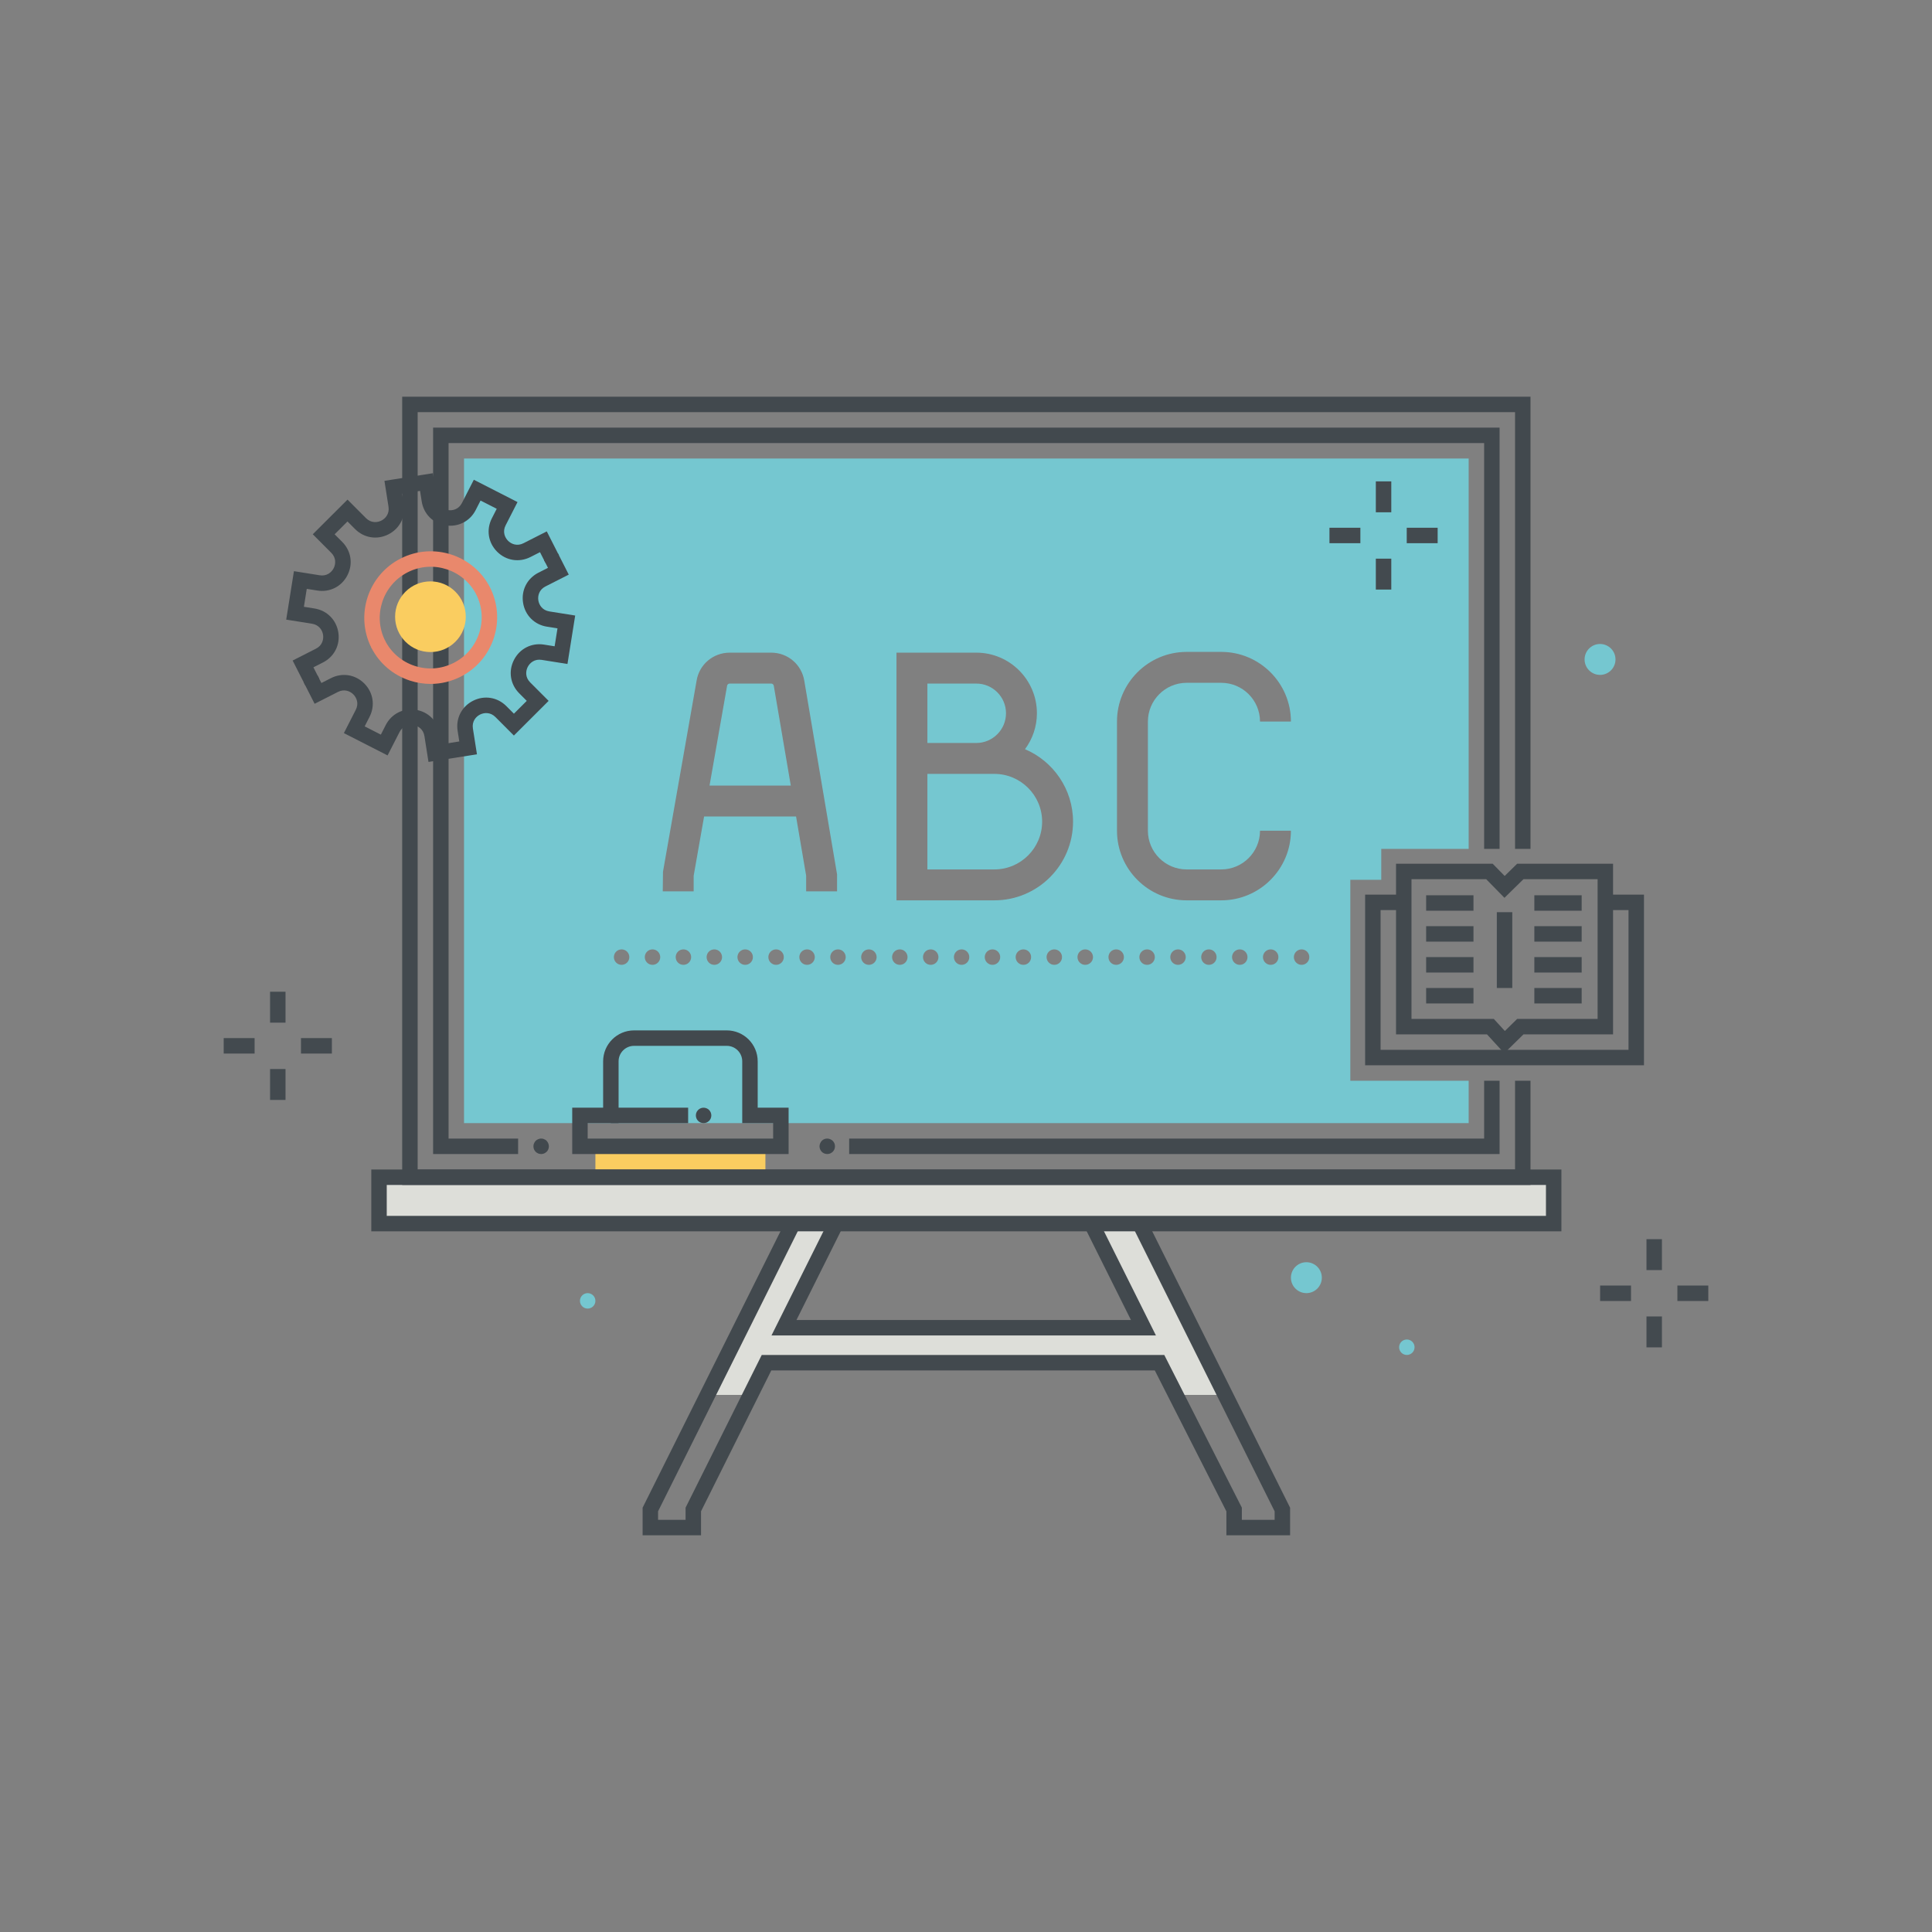 <svg xmlns="http://www.w3.org/2000/svg" width="250" height="250" viewBox="0 0 250 250">
  <rect x="0" y="0" width="250" height="250" fill="#808080" stroke="none"/>
  <g fill="none" fill-rule="evenodd">
    <path fill="#75C7D0" d="M168.425,124.85 C167.875,124.85 167.425,124.4 167.425,123.85 C167.425,123.3 167.875,122.85 168.425,122.85 C168.985,122.85 169.425,123.3 169.425,123.85 C169.425,124.4 168.985,124.85 168.425,124.85 Z M153.551,112.504 L158.031,112.504 C160.796,112.504 163.045,110.255 163.045,107.492 L167.045,107.492 C167.045,112.461 163.001,116.504 158.031,116.504 L153.551,116.504 C148.581,116.504 144.538,112.461 144.538,107.492 L144.538,93.369 C144.538,88.399 148.581,84.355 153.551,84.355 L158.031,84.355 C163.001,84.355 167.045,88.399 167.045,93.369 L163.045,93.369 C163.045,90.604 160.796,88.355 158.031,88.355 L153.551,88.355 C150.787,88.355 148.538,90.604 148.538,93.369 L148.538,107.492 C148.538,110.255 150.787,112.504 153.551,112.504 Z M164.425,124.85 C163.875,124.85 163.425,124.4 163.425,123.85 C163.425,123.3 163.875,122.85 164.425,122.85 C164.985,122.85 165.425,123.3 165.425,123.85 C165.425,124.4 164.985,124.85 164.425,124.85 Z M160.425,124.85 C159.875,124.85 159.425,124.4 159.425,123.85 C159.425,123.3 159.875,122.85 160.425,122.85 C160.985,122.85 161.425,123.3 161.425,123.85 C161.425,124.4 160.985,124.85 160.425,124.85 Z M156.425,124.85 C155.875,124.85 155.435,124.4 155.435,123.85 C155.435,123.3 155.875,122.85 156.425,122.85 C156.985,122.85 157.425,123.3 157.425,123.85 C157.425,124.4 156.985,124.85 156.425,124.85 Z M152.435,124.85 C151.875,124.85 151.435,124.4 151.435,123.85 C151.435,123.3 151.875,122.85 152.435,122.85 C152.985,122.85 153.435,123.3 153.435,123.85 C153.435,124.4 152.985,124.85 152.435,124.85 Z M148.435,124.85 C147.875,124.85 147.435,124.4 147.435,123.85 C147.435,123.3 147.875,122.85 148.435,122.85 C148.985,122.85 149.435,123.3 149.435,123.85 C149.435,124.4 148.985,124.85 148.435,124.85 Z M144.435,124.85 C143.875,124.85 143.435,124.4 143.435,123.85 C143.435,123.3 143.875,122.85 144.435,122.85 C144.985,122.85 145.435,123.3 145.435,123.85 C145.435,124.4 144.985,124.85 144.435,124.85 Z M140.425,124.85 C139.875,124.85 139.425,124.4 139.425,123.85 C139.425,123.3 139.875,122.85 140.425,122.85 C140.985,122.85 141.435,123.3 141.435,123.85 C141.435,124.4 140.985,124.85 140.425,124.85 Z M128.669,116.504 L116.004,116.504 L116.004,84.453 L126.332,84.453 C130.657,84.453 134.176,87.971 134.176,92.296 C134.176,94.038 133.598,95.643 132.635,96.946 C136.285,98.495 138.851,102.115 138.851,106.323 C138.851,111.937 134.283,116.504 128.669,116.504 Z M136.425,124.85 C135.875,124.85 135.425,124.4 135.425,123.85 C135.425,123.3 135.875,122.85 136.425,122.85 C136.985,122.85 137.425,123.3 137.425,123.85 C137.425,124.4 136.985,124.85 136.425,124.85 Z M132.425,124.85 C131.875,124.85 131.425,124.4 131.425,123.85 C131.425,123.3 131.875,122.85 132.425,122.85 C132.985,122.85 133.425,123.3 133.425,123.85 C133.425,124.4 132.985,124.85 132.425,124.85 Z M128.425,124.85 C127.875,124.85 127.425,124.4 127.425,123.85 C127.425,123.3 127.875,122.85 128.425,122.85 C128.985,122.85 129.425,123.3 129.425,123.85 C129.425,124.4 128.985,124.85 128.425,124.85 Z M124.435,124.85 C123.875,124.85 123.435,124.4 123.435,123.85 C123.435,123.3 123.875,122.85 124.435,122.85 C124.985,122.85 125.425,123.3 125.425,123.85 C125.425,124.4 124.985,124.85 124.435,124.85 Z M120.435,124.85 C119.875,124.85 119.435,124.4 119.435,123.85 C119.435,123.3 119.875,122.85 120.435,122.85 C120.985,122.85 121.435,123.3 121.435,123.85 C121.435,124.4 120.985,124.85 120.435,124.85 Z M116.435,124.85 C115.875,124.85 115.435,124.4 115.435,123.85 C115.435,123.3 115.875,122.85 116.435,122.85 C116.985,122.85 117.435,123.3 117.435,123.85 C117.435,124.4 116.985,124.85 116.435,124.85 Z M112.435,124.85 C111.875,124.85 111.435,124.4 111.435,123.85 C111.435,123.3 111.875,122.85 112.435,122.85 C112.985,122.85 113.435,123.3 113.435,123.85 C113.435,124.4 112.985,124.85 112.435,124.85 Z M108.435,124.85 C107.875,124.85 107.435,124.4 107.435,123.85 C107.435,123.3 107.875,122.85 108.435,122.85 C108.985,122.85 109.435,123.3 109.435,123.85 C109.435,124.4 108.985,124.85 108.435,124.85 Z M104.435,124.85 C103.875,124.85 103.435,124.4 103.435,123.85 C103.435,123.3 103.875,122.85 104.435,122.85 C104.985,122.85 105.435,123.3 105.435,123.85 C105.435,124.4 104.985,124.85 104.435,124.85 Z M91.11,105.651 L89.76,113.322 L89.76,115.339 L85.76,115.339 L85.791,112.8 L90.142,88.061 C90.488,85.978 92.288,84.453 94.418,84.453 L99.794,84.453 C101.936,84.453 103.737,85.988 104.077,88.102 L108.316,113.147 L108.316,115.339 L104.316,115.339 L104.316,113.316 L103.01,105.651 L91.11,105.651 Z M100.425,124.85 C99.875,124.85 99.425,124.4 99.425,123.85 C99.425,123.3 99.875,122.85 100.425,122.85 C100.985,122.85 101.425,123.3 101.425,123.85 C101.425,124.4 100.985,124.85 100.425,124.85 Z M96.425,124.85 C95.875,124.85 95.425,124.4 95.425,123.85 C95.425,123.3 95.875,122.85 96.425,122.85 C96.985,122.85 97.425,123.3 97.425,123.85 C97.425,124.4 96.985,124.85 96.425,124.85 Z M92.435,124.85 C91.875,124.85 91.435,124.4 91.435,123.85 C91.435,123.3 91.875,122.85 92.435,122.85 C92.985,122.85 93.435,123.3 93.435,123.85 C93.435,124.4 92.985,124.85 92.435,124.85 Z M88.435,124.85 C87.875,124.85 87.435,124.4 87.435,123.85 C87.435,123.3 87.875,122.85 88.435,122.85 C88.985,122.85 89.435,123.3 89.435,123.85 C89.435,124.4 88.985,124.85 88.435,124.85 Z M84.435,124.85 C83.875,124.85 83.435,124.4 83.435,123.85 C83.435,123.3 83.875,122.85 84.435,122.85 C84.985,122.85 85.435,123.3 85.435,123.85 C85.435,124.4 84.985,124.85 84.435,124.85 Z M80.435,124.85 C79.875,124.85 79.435,124.4 79.435,123.85 C79.435,123.3 79.875,122.85 80.435,122.85 C80.985,122.85 81.435,123.3 81.435,123.85 C81.435,124.4 80.985,124.85 80.435,124.85 Z M174.731,139.847 L174.731,113.849 L178.733,113.849 L178.733,109.846 L190.045,109.846 L190.045,59.333 L60.045,59.333 L60.045,145.333 L190.045,145.333 L190.045,139.847 L174.731,139.847 Z"/>
    <path fill="#75C7D0" d="M100.131 88.755C100.101 88.572 99.961 88.453 99.794 88.453L94.418 88.453C94.252 88.453 94.112 88.572 94.085 88.736L91.813 101.651 102.328 101.651 100.131 88.755M130.176 92.296C130.176 90.177 128.451 88.453 126.332 88.453L120.004 88.453 120.004 96.141 126.332 96.141C128.451 96.141 130.176 94.416 130.176 92.296M120.004 112.504L128.669 112.504C132.078 112.504 134.851 109.731 134.851 106.323 134.851 102.915 132.078 100.141 128.669 100.141L120.004 100.141 120.004 112.504"/>
    <polyline fill="#DDDED9" points="97.109 180.5 99.188 176.334 150.045 176.334 152.162 180.5 158.541 180.5 145.045 153.447 138.802 153.447 147.961 171.807 101.446 171.807 110.605 153.447 105.045 153.447 91.55 180.5 97.109 180.5"/>
    <path fill="#42494E" d="M160.695,196.667 L164.938,196.667 L164.938,195.565 L144.427,154.447 L140.419,154.447 L149.577,172.807 L99.83,172.807 L108.989,154.447 L105.664,154.447 L85.153,195.565 L85.153,196.667 L88.712,196.667 L88.712,195.094 L98.569,175.333 L150.658,175.333 L160.695,195.09 L160.695,196.667 Z M166.938,198.667 L158.695,198.667 L158.695,195.569 L149.431,177.333 L99.806,177.333 L90.712,195.565 L90.712,198.667 L83.153,198.667 L83.153,195.094 L104.427,152.447 L112.221,152.447 L103.062,170.807 L146.344,170.807 L137.186,152.447 L145.665,152.447 L145.94,153 L166.938,195.094 L166.938,198.667 Z"/>
    <polygon fill="#DDDED9" points="49.045 158.334 201.045 158.334 201.045 152.334 49.045 152.334"/>
    <polygon fill="#FACD60" points="77.045 152.334 99.045 152.334 99.045 148.334 77.045 148.334"/>
    <path fill="#42494E" d="M76.045,147.333 L100.045,147.333 L100.045,145.333 L96.045,145.333 L96.045,137.333 C96.045,136.231 95.148,135.333 94.045,135.333 L82.045,135.333 C80.942,135.333 80.045,136.231 80.045,137.333 L80.045,145.333 L76.045,145.333 L76.045,147.333 Z M102.045,149.333 L74.045,149.333 L74.045,143.333 L78.045,143.333 L78.045,137.333 C78.045,135.127 79.84,133.333 82.045,133.333 L94.045,133.333 C96.251,133.333 98.045,135.127 98.045,137.333 L98.045,143.333 L102.045,143.333 L102.045,149.333 Z"/>
    <polygon fill="#42494E" points="79.045 145.333 89.045 145.333 89.045 143.333 79.045 143.333"/>
    <path fill="#42494E" d="M91.045 145.331C90.775 145.331 90.525 145.23 90.335 145.041 90.145 144.85 90.045 144.6 90.045 144.331 90.045 144.27 90.055 144.201 90.065 144.14 90.075 144.071 90.095 144.01 90.125 143.951 90.145 143.89 90.175 143.831 90.215 143.781 90.255 143.72 90.295 143.67 90.335 143.63 90.435 143.531 90.545 143.46 90.665 143.411 91.035 143.26 91.475 143.35 91.755 143.63 91.935 143.81 92.045 144.071 92.045 144.331 92.045 144.6 91.945 144.85 91.755 145.041 91.655 145.13 91.545 145.21 91.425 145.26 91.305 145.31 91.175 145.331 91.045 145.331M50.045 157.333L200.046 157.333 200.046 153.333 50.045 153.333 50.045 157.333zM48.045 159.333L202.046 159.333 202.046 151.333 48.045 151.333 48.045 159.333z"/>
    <polyline fill="#42494E" points="58.045 57.333 192.046 57.333 192.046 109.846 194.046 109.846 194.046 55.333 56.045 55.333 56.045 149.333 67.043 149.333 67.043 147.333 58.045 147.333 58.045 57.333"/>
    <polyline fill="#42494E" points="192.046 139.847 192.046 147.333 109.882 147.333 109.882 149.333 194.046 149.333 194.046 139.847 192.046 139.847"/>
    <polyline fill="#42494E" points="196.046 139.847 196.046 151.333 54.045 151.333 54.045 53.333 196.046 53.333 196.046 109.846 198.046 109.846 198.046 51.333 52.045 51.333 52.045 153.333 198.046 153.333 198.046 139.847 196.046 139.847"/>
    <path fill="#42494E" d="M55.446,98.595 L54.921,95.252 C54.778,94.343 54.089,93.917 53.493,93.823 C52.896,93.726 52.111,93.917 51.693,94.738 L50.153,97.751 L44.499,94.863 L46.037,91.849 C46.456,91.03 46.15,90.282 45.724,89.855 C45.298,89.426 44.55,89.119 43.728,89.537 L40.712,91.07 L39.307,88.305 L41.091,87.399 L41.589,88.38 L42.822,87.753 C44.284,87.008 45.98,87.28 47.139,88.442 C48.299,89.603 48.565,91.298 47.819,92.759 L47.189,93.992 L49.282,95.06 L49.911,93.828 C50.658,92.367 52.186,91.594 53.808,91.847 C55.429,92.106 56.641,93.321 56.896,94.942 L57.112,96.308 L59.432,95.944 L59.217,94.576 C58.962,92.955 59.742,91.426 61.206,90.683 C62.669,89.94 64.363,90.208 65.523,91.372 L66.5,92.351 L68.163,90.691 L67.186,89.712 C66.026,88.55 65.759,86.855 66.506,85.394 C67.252,83.931 68.783,83.153 70.403,83.413 L71.769,83.63 L72.139,81.31 L70.773,81.092 C69.152,80.833 67.94,79.619 67.685,77.998 C67.429,76.376 68.21,74.849 69.673,74.105 L70.907,73.478 L70.408,72.498 L72.191,71.591 L73.596,74.355 L70.579,75.888 C69.758,76.305 69.567,77.091 69.66,77.687 C69.754,78.284 70.178,78.972 71.088,79.118 L74.429,79.65 L73.429,85.919 L70.088,85.387 C69.178,85.244 68.562,85.766 68.287,86.303 C68.012,86.84 67.951,87.647 68.601,88.299 L70.992,90.693 L66.497,95.179 L64.107,92.784 C63.457,92.132 62.65,92.194 62.112,92.465 C61.573,92.739 61.05,93.356 61.193,94.265 L61.718,97.608 L55.446,98.595"/>
    <path fill="#E9886C" d="M55.724,88.498 C54.826,88.498 53.925,88.356 53.046,88.07 C50.859,87.357 49.081,85.835 48.038,83.784 L49.821,82.877 C50.622,84.452 51.987,85.621 53.666,86.168 C55.346,86.716 57.137,86.577 58.711,85.776 C60.285,84.976 61.454,83.61 62.002,81.931 C62.549,80.251 62.41,78.46 61.609,76.886 L63.392,75.98 C64.435,78.03 64.616,80.364 63.903,82.551 C63.19,84.738 61.668,86.516 59.617,87.559 C58.39,88.183 57.062,88.498 55.724,88.498"/>
    <path fill="#E9886C" d="M48.071,83.849 C45.92,79.616 47.614,74.421 51.847,72.27 C56.08,70.121 61.274,71.812 63.426,76.045 L61.643,76.952 C59.992,73.702 56.004,72.403 52.753,74.053 C49.503,75.705 48.203,79.693 49.854,82.943 L48.071,83.849"/>
    <path fill="#42494E" d="M39.518,88.719 L37.868,85.473 L40.884,83.94 C41.705,83.523 41.897,82.738 41.803,82.141 C41.71,81.545 41.285,80.856 40.377,80.711 L37.035,80.178 L38.035,73.909 L41.376,74.441 C42.285,74.585 42.903,74.064 43.177,73.526 C43.452,72.988 43.514,72.182 42.863,71.53 L40.473,69.134 L44.968,64.65 L47.358,67.045 C48.008,67.698 48.815,67.635 49.353,67.364 C49.891,67.09 50.415,66.473 50.272,65.564 L49.747,62.221 L56.019,61.234 L56.545,64.578 C56.688,65.487 57.376,65.913 57.971,66.007 C58.568,66.103 59.354,65.912 59.773,65.092 L61.312,62.079 L66.967,64.967 L65.427,67.981 C65.008,68.8 65.315,69.548 65.741,69.976 C66.167,70.403 66.916,70.712 67.737,70.294 L70.753,68.761 L72.331,71.868 L70.548,72.774 L69.876,71.451 L68.642,72.078 C67.178,72.819 65.485,72.551 64.325,71.388 C63.166,70.226 62.9,68.532 63.646,67.071 L64.276,65.838 L62.183,64.77 L61.554,66.002 C60.806,67.462 59.277,68.234 57.657,67.983 C56.036,67.724 54.824,66.509 54.569,64.888 L54.354,63.521 L52.033,63.885 L52.248,65.253 C52.503,66.874 51.722,68.403 50.259,69.146 C48.796,69.889 47.102,69.62 45.942,68.457 L44.965,67.478 L43.301,69.138 L44.28,70.118 C45.439,71.279 45.705,72.974 44.959,74.436 C44.212,75.897 42.683,76.675 41.061,76.415 L39.695,76.198 L39.325,78.518 L40.692,78.737 C42.312,78.995 43.524,80.21 43.779,81.831 C44.034,83.452 43.254,84.98 41.79,85.723 L40.557,86.35 L41.301,87.813 L39.518,88.719"/>
    <path fill="#FACD60" d="M52.819,82.684 C51.229,81.093 51.229,78.514 52.819,76.924 C54.41,75.333 56.988,75.333 58.579,76.924 C60.169,78.514 60.169,81.093 58.579,82.684 C56.988,84.274 54.41,84.274 52.819,82.684"/>
    <path fill="#FACD60" d="M55.699,76.231 C54.745,76.231 53.847,76.603 53.173,77.278 C52.498,77.953 52.126,78.849 52.126,79.803 C52.126,80.758 52.498,81.655 53.173,82.33 C54.523,83.679 56.876,83.679 58.225,82.33 C58.9,81.655 59.272,80.758 59.272,79.804 C59.272,78.849 58.9,77.953 58.225,77.278 C57.55,76.603 56.654,76.231 55.699,76.231 Z M55.699,84.376 C54.478,84.376 53.33,83.901 52.466,83.037 C51.602,82.173 51.127,81.025 51.126,79.804 C51.126,78.582 51.602,77.434 52.466,76.571 C53.329,75.706 54.478,75.231 55.699,75.231 C56.921,75.231 58.069,75.706 58.932,76.571 C59.796,77.434 60.272,78.582 60.272,79.804 C60.272,81.025 59.796,82.173 58.932,83.037 C58.069,83.901 56.921,84.376 55.699,84.376 Z"/>
    <polyline fill="#42494E" points="207.731 115.764 207.731 117.764 210.73 117.764 210.73 135.847 178.647 135.847 178.647 117.764 181.647 117.764 181.647 115.764 176.647 115.764 176.647 137.847 212.73 137.847 212.73 115.764 207.731 115.764"/>
    <path fill="#42494E" d="M182.647,131.847 L193.297,131.847 L194.728,133.41 L196.322,131.847 L206.73,131.847 L206.73,113.764 L197.138,113.764 L194.675,116.178 L192.31,113.764 L182.647,113.764 L182.647,131.847 Z M194.65,136.285 L192.416,133.847 L180.647,133.847 L180.647,111.764 L193.15,111.764 L194.704,113.35 L196.322,111.764 L208.73,111.764 L208.73,133.847 L197.138,133.847 L194.65,136.285 Z"/>
    <path fill="#FFFFFE" d="M184.543,116.847 L190.668,116.847"/>
    <polygon fill="#42494E" points="184.543 117.847 190.668 117.847 190.668 115.847 184.543 115.847"/>
    <path fill="#FFFFFE" d="M184.543,120.847 L190.668,120.847"/>
    <polygon fill="#42494E" points="184.543 121.847 190.668 121.847 190.668 119.847 184.543 119.847"/>
    <path fill="#FFFFFE" d="M184.543,124.847 L190.668,124.847"/>
    <polygon fill="#42494E" points="184.543 125.847 190.668 125.847 190.668 123.847 184.543 123.847"/>
    <path fill="#FFFFFE" d="M198.543,116.847 L204.668,116.847"/>
    <polygon fill="#42494E" points="198.543 117.847 204.668 117.847 204.668 115.847 198.543 115.847"/>
    <path fill="#FFFFFE" d="M198.543,120.847 L204.668,120.847"/>
    <polygon fill="#42494E" points="198.543 121.847 204.668 121.847 204.668 119.847 198.543 119.847"/>
    <path fill="#FFFFFE" d="M198.543,124.847 L204.668,124.847"/>
    <polygon fill="#42494E" points="198.543 125.847 204.668 125.847 204.668 123.847 198.543 123.847"/>
    <path fill="#FFFFFE" d="M194.689,118.035 L194.689,127.847"/>
    <polygon fill="#42494E" points="193.689 127.847 195.689 127.847 195.689 118.035 193.689 118.035"/>
    <path fill="#FFFFFE" d="M184.543,128.847 L190.668,128.847"/>
    <polygon fill="#42494E" points="184.543 129.847 190.668 129.847 190.668 127.847 184.543 127.847"/>
    <path fill="#FFFFFE" d="M198.543,128.847 L204.668,128.847"/>
    <polygon fill="#42494E" points="198.543 129.847 204.668 129.847 204.668 127.847 198.543 127.847"/>
    <path fill="#42494E" d="M107.045 149.331C106.775 149.331 106.525 149.23 106.335 149.041 106.155 148.85 106.045 148.6 106.045 148.331 106.045 148.201 106.075 148.071 106.125 147.951 106.175 147.831 106.245 147.72 106.335 147.621 106.615 147.34 107.055 147.25 107.425 147.411 107.555 147.46 107.665 147.531 107.755 147.621 107.845 147.72 107.925 147.831 107.975 147.951 108.025 148.071 108.045 148.201 108.045 148.331 108.045 148.6 107.945 148.85 107.755 149.041 107.655 149.13 107.555 149.201 107.425 149.26 107.305 149.31 107.175 149.331 107.045 149.331M70.025 149.331C69.755 149.331 69.505 149.23 69.315 149.041 69.125 148.85 69.025 148.6 69.025 148.331 69.025 148.201 69.045 148.071 69.105 147.951 69.155 147.831 69.225 147.72 69.315 147.621 69.365 147.581 69.415 147.541 69.465 147.5 69.525 147.46 69.585 147.43 69.645 147.411 69.705 147.38 69.765 147.361 69.825 147.35 70.155 147.281 70.505 147.39 70.735 147.621 70.825 147.72 70.895 147.831 70.945 147.951 70.995 148.071 71.025 148.201 71.025 148.331 71.025 148.6 70.925 148.85 70.735 149.041 70.635 149.13 70.525 149.201 70.405 149.26 70.285 149.31 70.155 149.331 70.025 149.331"/>
    <polygon fill="#434A4F" points="213.053 164.349 215.053 164.349 215.053 160.349 213.053 160.349"/>
    <polygon fill="#434A4F" points="213.053 174.349 215.053 174.349 215.053 170.349 213.053 170.349"/>
    <polygon fill="#434A4F" points="217.053 168.349 221.053 168.349 221.053 166.349 217.053 166.349"/>
    <polygon fill="#434A4F" points="207.053 168.349 211.053 168.349 211.053 166.349 207.053 166.349"/>
    <polygon fill="#434A4F" points="178.032 66.29 180.032 66.29 180.032 62.29 178.032 62.29"/>
    <polygon fill="#434A4F" points="178.032 76.29 180.032 76.29 180.032 72.29 178.032 72.29"/>
    <polygon fill="#434A4F" points="182.032 70.29 186.032 70.29 186.032 68.29 182.032 68.29"/>
    <polygon fill="#434A4F" points="172.032 70.29 176.032 70.29 176.032 68.29 172.032 68.29"/>
    <polygon fill="#434A4F" points="34.946 132.33 36.946 132.33 36.946 128.33 34.946 128.33"/>
    <polygon fill="#434A4F" points="34.946 142.33 36.946 142.33 36.946 138.33 34.946 138.33"/>
    <polygon fill="#434A4F" points="38.946 136.33 42.946 136.33 42.946 134.33 38.946 134.33"/>
    <polygon fill="#434A4F" points="28.946 136.33 32.946 136.33 32.946 134.33 28.946 134.33"/>
    <path fill="#75C7D0" d="M209.045 85.331C209.045 86.435 208.15 87.331 207.045 87.331 205.941 87.331 205.045 86.435 205.045 85.331 205.045 84.226 205.941 83.331 207.045 83.331 208.15 83.331 209.045 84.226 209.045 85.331M75.045 168.331C75.045 168.883 75.493 169.331 76.045 169.331 76.598 169.331 77.045 168.883 77.045 168.331 77.045 167.778 76.598 167.331 76.045 167.331 75.493 167.331 75.045 167.778 75.045 168.331M183.045 174.331C183.045 174.883 182.598 175.331 182.045 175.331 181.493 175.331 181.045 174.883 181.045 174.331 181.045 173.778 181.493 173.331 182.045 173.331 182.598 173.331 183.045 173.778 183.045 174.331M167.045 165.331C167.045 164.226 167.941 163.331 169.045 163.331 170.15 163.331 171.045 164.226 171.045 165.331 171.045 166.435 170.15 167.331 169.045 167.331 167.941 167.331 167.045 166.435 167.045 165.331"/>
  </g>
</svg>
